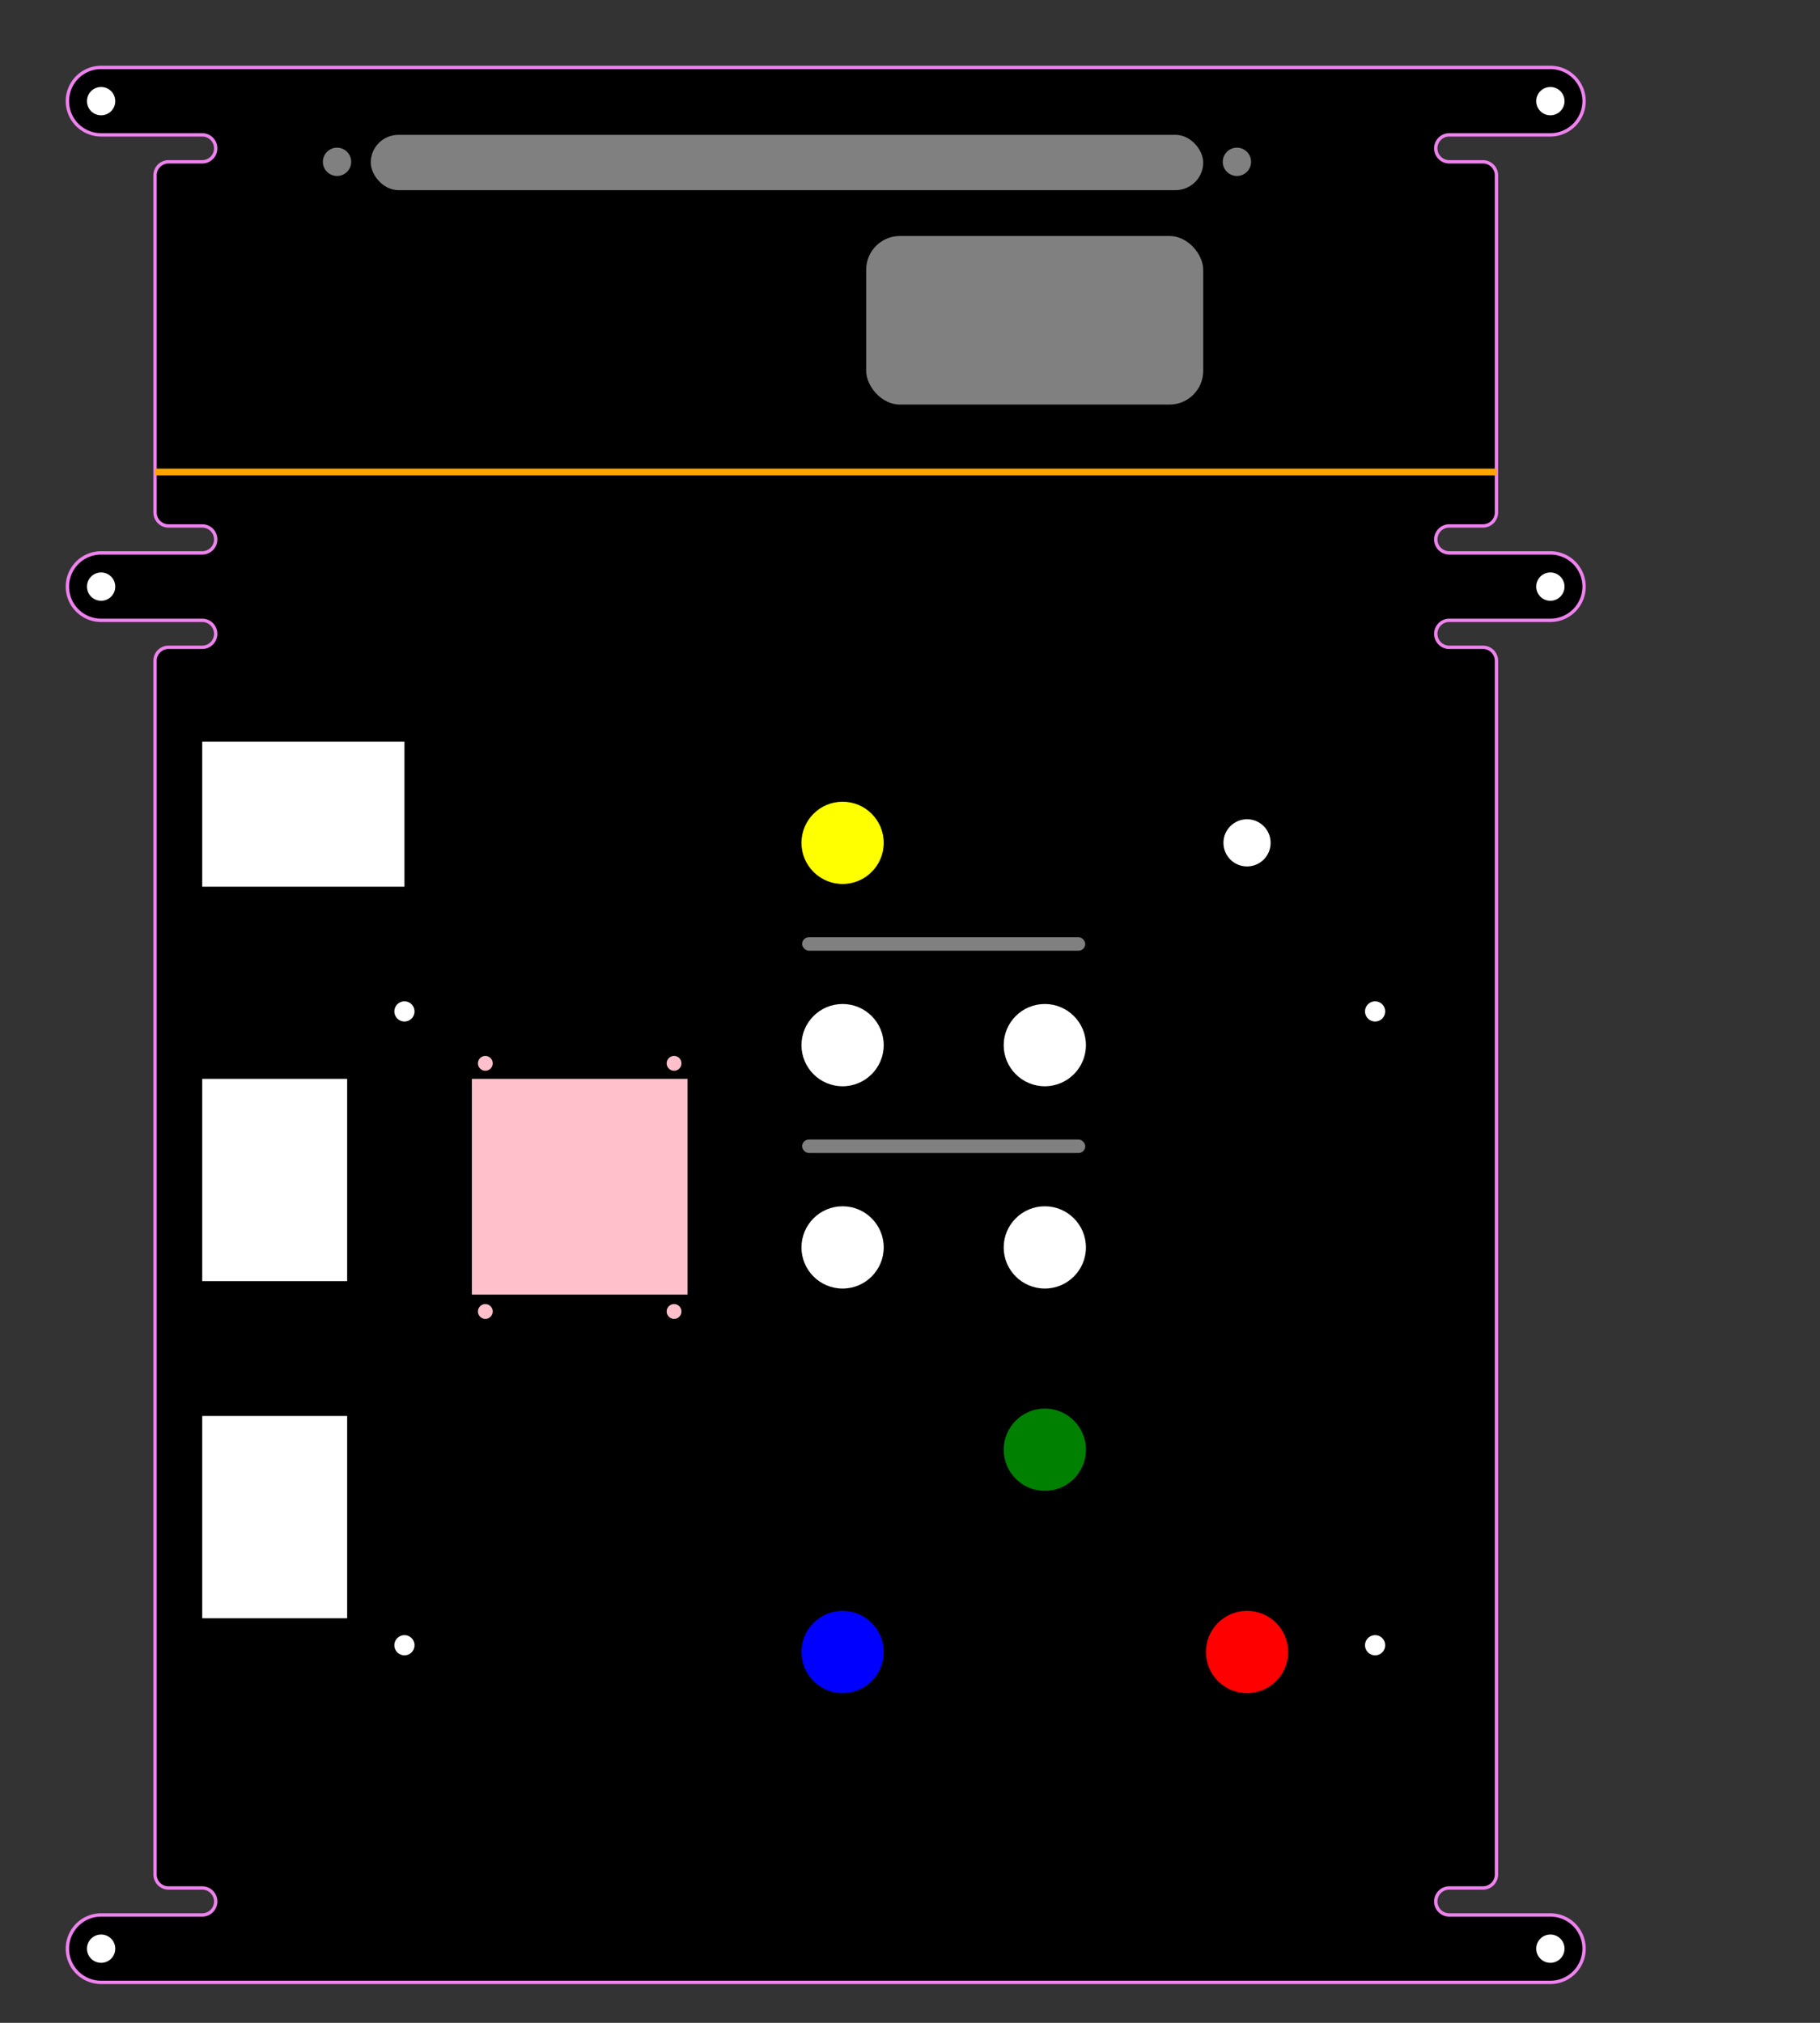 <?xml version="1.0" encoding="UTF-8" standalone="no"?>
<!-- height :10 + 20 + 50 + 254 + 50 + 200 + 20 + 10 = 664 -->

<!-- angles :        90   63    27   90    90 -->

<svg
   id="wrap"
   width="270"
   height="300"
   version="1.1"
   inkscape:version="1.2.2 (732a01da63, 2022-12-09)"
   sodipodi:docname="mini_panel.svg"
   xmlns:inkscape="http://www.inkscape.org/namespaces/inkscape"
   xmlns:sodipodi="http://sodipodi.sourceforge.net/DTD/sodipodi-0.dtd"
   xmlns="http://www.w3.org/2000/svg"
   xmlns:svg="http://www.w3.org/2000/svg">

  <rect width="100%" height="100%" fill="#333333" stroke="none"/>

  <sodipodi:namedview
     id="namedview380"
     pagecolor="#ffffff"
     bordercolor="#000000"
     borderopacity="0.25"
     inkscape:showpageshadow="2"
     inkscape:pageopacity="0.0"
     inkscape:pagecheckerboard="0"
     inkscape:deskcolor="#d1d1d1"
     showgrid="false"
     inkscape:zoom="1.3563218"
     inkscape:cx="112.43644"
     inkscape:cy="87.368644"
     inkscape:window-width="1845"
     inkscape:window-height="1212"
     inkscape:window-x="-6"
     inkscape:window-y="-6"
     inkscape:window-maximized="1"
     inkscape:current-layer="wrap"
     inkscape:document-units="mm" />
  <!--
  <rect
     style="fill:#000000;stroke-width:4"
     width="210"
     height="260"
     x="10"
     y="10"
     rx="5"
     ry="5"
     id="20" />
  -->
  <g
     id="outline"
     transform="translate(10,10)">
  <path d="
     M5,0 
     
     h215
     a5,5 0 0 1 5,5
     a5,5 0 0 1 -5,5
     h-15
     a2,2 0 0 0 -2,2
     a2,2 0 0 0 2,2
     h5
     a2,2 0 0 1 2,2
     v50

     a2,2 0 0 1 -2,2
     h-5
     a2,2 0 0 0 -2,2
     a2,2 0 0 0 2,2
     h15
     a5,5 0 0 1 5,5
     a5,5 0 0 1 -5,5
     h-15
     a2,2 0 0 0 -2,2
     a2,2 0 0 0 2,2
     h5
     a2,2 0 0 1 2,2

     v180

     a2,2 0 0 1 -2,2
     h-5
     a2,2 0 0 0 -2,2
     a2,2 0 0 0 2,2
     h15
     a5,5 0 0 1 5,5
     a5,5 0 0 1 -5,5

     h-215 

     a5,5 0 0 1 -5,-5 
     a5,5 0 0 1 5,-5
     h15
     a2,2 0 0 0 2,-2
     a2,2 0 0 0 -2,-2
     h-5
     a2,2 0 0 1 -2,-2

     v-180

     a2,2 0 0 1 2,-2
     h5
     a2,2 0 0 0 2,-2
     a2,2 0 0 0 -2,-2
     h-15
     a5,5 0 0 1 -5,-5 
     a5,5 0 0 1 5,-5
     h15
     a2,2 0 0 0 2,-2
     a2,2 0 0 0 -2,-2
     h-5
     a2,2 0 0 1 -2,-2

     v-50

     a2,2 0 0 1 2,-2
     h5
     a2,2 0 0 0 2,-2
     a2,2 0 0 0 -2,-2
     h-15
     a5,5 0 0 1 -5,-5 
     a5,5 0 0 1 5,-5
     h15


     z" 
     fill="black" 
     stroke="violet"
     stroke-width="0.5"
     />

    <circle
     cx="5"
     cy="5"
     r="2.1"
     fill="white"
    />

    <circle
     cx="220"
     cy="5"
     r="2.1"
     fill="white"
    />

    <circle
      cx="5"
      cy="77"
      r="2.1"
      fill="white"
    />
    <circle
      cx="220"
      cy="77"
      r="2.1"
      fill="white"
    />

    <circle
      cx="5"
      cy="279"
      r="2.1"
      fill="white"
    />
    <circle
      cx="220"
      cy="279"
      r="2.1"
      fill="white"
    />
  </g>


  <!-- main bend line if metal -->
  <line x1="23" y1="70" x2="222" y2="70" stroke="orange" />

  <!-- Board screw holes-->
  <g
     id="boardscrew"
     transform="translate(60,150)">
    <circle
       cx="0"
       cy="0"
       r="1.5"
       fill="white"
       id="circle337" />
    <circle
       cx="144"
       cy="0"
       r="1.5"
       fill="#ffffff"
       id="circle339" />
    <circle
       cx="0"
       cy="94"
       r="1.5"
       fill="white"
       id="circle341" />
    <circle
       cx="144"
       cy="94"
       r="1.5"
       fill="white"
       id="circle343" />
  </g>
  <!-- Mounting Size: 26 x 21.5mm -->
  <g
    id="powerrocker"
    transform="translate(30,160)"
    >

    <rect
      x="-50" y="-30" transform="rotate(90)"
       width="21.5"
       height="30"
       fill="white"
    />


    <rect
       width="21.5"
       height="30"
       fill="white"
    />
    <rect
      y="50"
       width="21.5"
       height="30"
       fill="white"
    />

  </g>
  <!-- https://learn.adafruit.com/adafruit-led-backpack/downloads -->
  <g
     id="bicolor"
     transform="translate(70,160)">
    <rect
       fill="pink"
       width="32"
       height="32"
        />
    <!-- up and down is supposed to be less than 37. I don't like adafruit specs -->
    <circle
       cx="2"
       cy="-2.3"
       r="1.1"
       fill="pink"
       id="circle355" />
    <circle
       cx="30"
       cy="-2.3"
       r="1.1"
       fill="pink"
    />
    <circle
       cx="30"
       cy="34.5"
       r="1.1"
       fill="pink"
    />
    <circle
       cx="2"
       cy="34.5"
       r="1.1"
       fill="pink"
    />
  </g>
  <!-- https://cdn-shop.adafruit.com/datasheets/pec11.pdf -->
  <g
     id="buttons"
     transform="translate(125,125)"
     >
    <circle
       r="6.1"
       fill="yellow"
       id="circle362" />
    <!-- This is a separator so that it is obvious which switch controls which section -->
    <rect
       x="-6"
       y="14"
       fill="gray"
       width="42"
       height="2"
       rx="1"
       ry="1"
       />
    <circle
       cx="60"
       cy="0"
       r="3.5"
       fill="white"
       id="circle360" />
    <circle
       cy="30"
       r="6.1"
       fill="white"
       id="circle364" />
    <!-- another separator -->
    <rect
       x="-6"
       y="44"
       fill="gray"
       width="42"
       height="2"
       rx="1"
       ry="1"
       />
    <circle
       cx="30"
       cy="30"
       r="6.1"
       fill="white"
       id="circle366" />
    <circle
       cy="60"
       r="6.1"
       fill="white"
       id="circle368" />
    <circle
       cx="30"
       cy="60"
       r="6.1"
       fill="white"
       id="circle370" />
    <circle
       cy="120"
       r="6.1"
       fill="#0000ff"
       id="circle372" />
    <circle
       cx="30"
       cy="90"
       r="6.1"
       fill="green"
       id="circle374" />
    <circle
       cx="60"
       cy="120"
       r="6.1"
       fill="red"
       id="circle376" />
  </g>

  <!-- https://www.amazon.com/dp/B084DJTNBR?ref=ppx_yo2ov_dt_b_product_details&th=1 -->
  <g id="terminal" transform="translate(50,20)">
    <circle
       cy="4"
       r="2.1"
       fill="gray"
       id="circle376" />
    <!-- I think it is 8, but want a little room -->
    <rect
      x="5"
      fill="gray"
      width="123.5"
      height="8.2"
      rx="4.1"
      ry="4.1"
      />
    <!-- Or maybe 133-->
    <circle
       cx="133.5"
       cy="4"
       r="2.1"
       fill="gray"
       id="circle376" />

    <rect
      x="78.5"
      y="15"
      fill="gray"
      width="50"
      height="25"
      rx="5"
      ry="5"
      />
  </g>
</svg>
